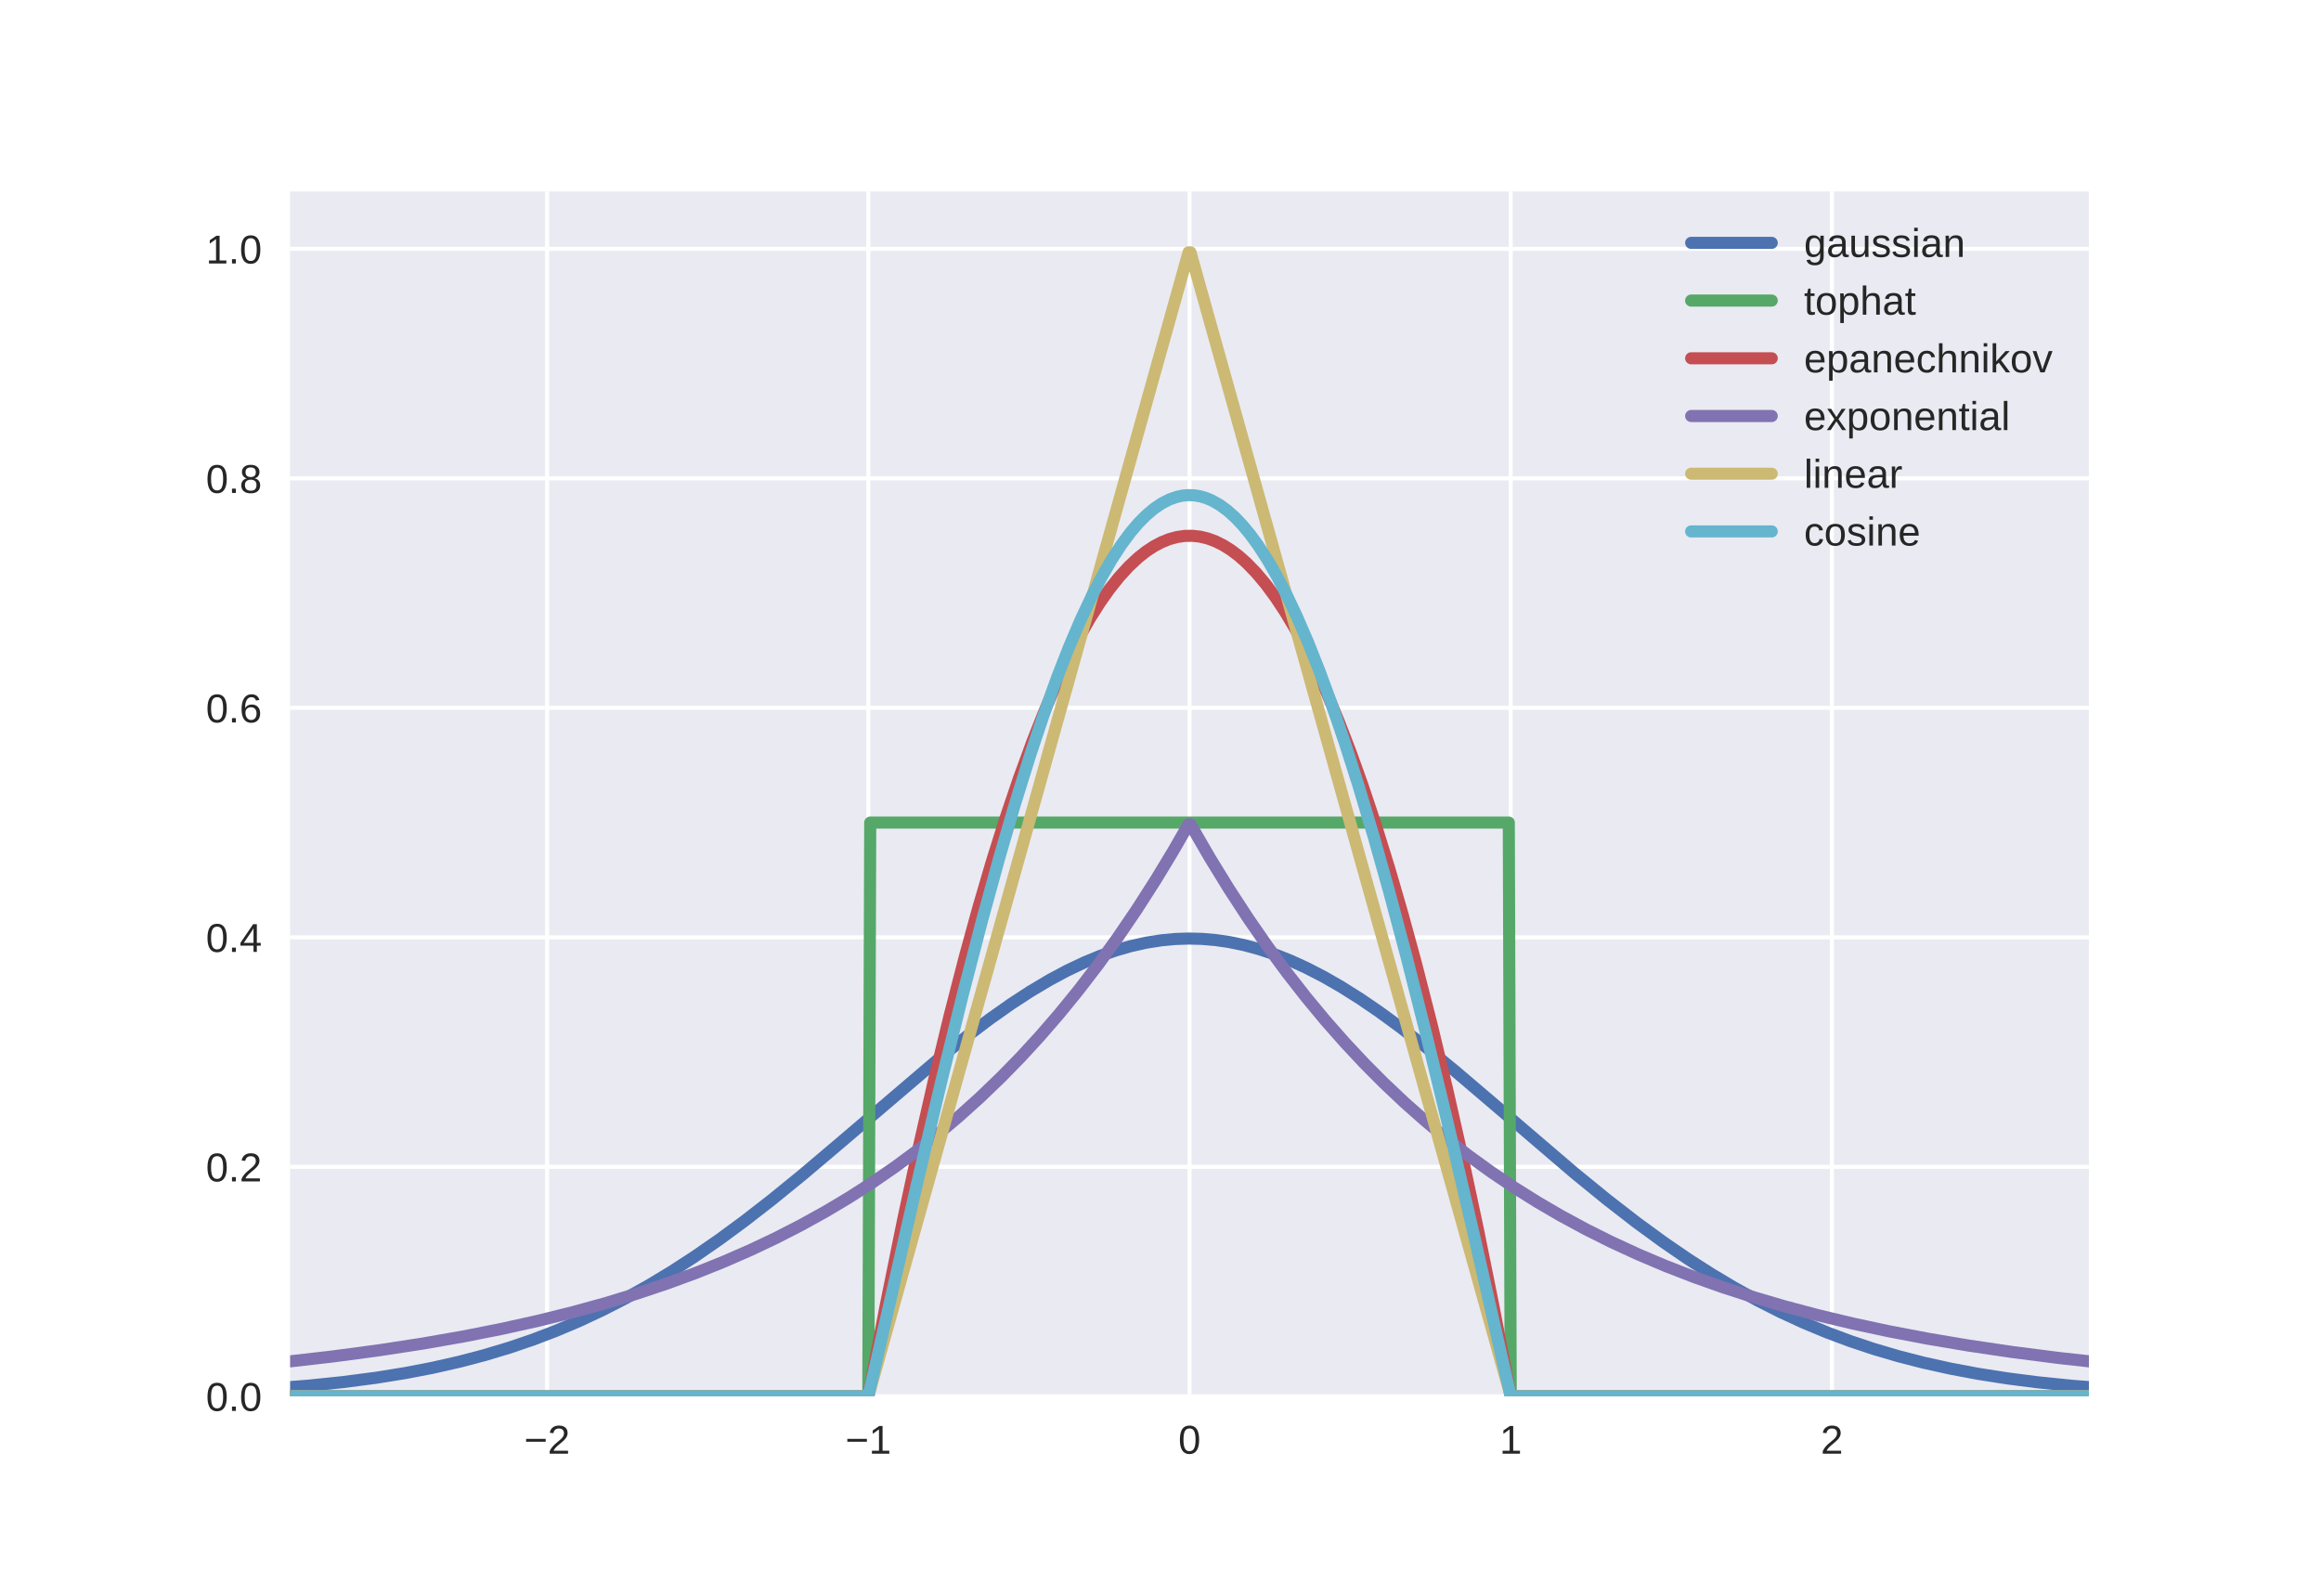 <?xml version="1.0" encoding="utf-8" standalone="no"?>
<!DOCTYPE svg PUBLIC "-//W3C//DTD SVG 1.1//EN"
  "http://www.w3.org/Graphics/SVG/1.1/DTD/svg11.dtd">
<!-- Created with matplotlib (http://matplotlib.org/) -->
<svg height="396pt" version="1.1" viewBox="0 0 576 396" width="576pt" xmlns="http://www.w3.org/2000/svg" xmlns:xlink="http://www.w3.org/1999/xlink">
 <defs>
  <style type="text/css">
*{stroke-linecap:butt;stroke-linejoin:round;}
  </style>
 </defs>
 <g id="figure_1">
  <g id="patch_1">
   <path d="M 0 396 
L 576 396 
L 576 0 
L 0 0 
z
" style="fill:#ffffff;"/>
  </g>
  <g id="axes_1">
   <g id="patch_2">
    <path d="M 72 346.5 
L 518.4 346.5 
L 518.4 47.52 
L 72 47.52 
z
" style="fill:#eaeaf2;"/>
   </g>
   <g id="matplotlib.axis_1">
    <g id="xtick_1">
     <g id="line2d_1">
      <path clip-path="url(#pc310bb26da)" d="M 135.771 346.5 
L 135.771 47.52 
" style="fill:none;stroke:#ffffff;stroke-linecap:round;"/>
     </g>
     <g id="line2d_2"/>
     <g id="text_1">
      <!-- −2 -->
      <defs>
       <path d="M 4.938 29.688 
L 4.938 36.812 
L 53.516 36.812 
L 53.516 29.688 
z
" id="LiberationSans-2212"/>
       <path d="M 5.031 0 
L 5.031 6.203 
Q 7.516 11.922 11.109 16.281 
Q 14.703 20.656 18.656 24.188 
Q 22.609 27.734 26.484 30.766 
Q 30.375 33.797 33.5 36.812 
Q 36.625 39.844 38.547 43.156 
Q 40.484 46.484 40.484 50.688 
Q 40.484 56.344 37.156 59.469 
Q 33.844 62.594 27.938 62.594 
Q 22.312 62.594 18.672 59.547 
Q 15.047 56.5 14.406 50.984 
L 5.422 51.812 
Q 6.391 60.062 12.422 64.938 
Q 18.453 69.828 27.938 69.828 
Q 38.328 69.828 43.922 64.922 
Q 49.516 60.016 49.516 50.984 
Q 49.516 46.969 47.672 43.016 
Q 45.844 39.062 42.234 35.109 
Q 38.625 31.156 28.422 22.859 
Q 22.797 18.266 19.469 14.578 
Q 16.156 10.891 14.703 7.469 
L 50.594 7.469 
L 50.594 0 
z
" id="LiberationSans-32"/>
      </defs>
      <g style="fill:#262626;" transform="translate(130.071 360.747)scale(0.1 -0.1)">
       <use xlink:href="#LiberationSans-2212"/>
       <use x="58.398" xlink:href="#LiberationSans-32"/>
      </g>
     </g>
    </g>
    <g id="xtick_2">
     <g id="line2d_3">
      <path clip-path="url(#pc310bb26da)" d="M 215.486 346.5 
L 215.486 47.52 
" style="fill:none;stroke:#ffffff;stroke-linecap:round;"/>
     </g>
     <g id="line2d_4"/>
     <g id="text_2">
      <!-- −1 -->
      <defs>
       <path d="M 7.625 0 
L 7.625 7.469 
L 25.141 7.469 
L 25.141 60.406 
L 9.625 49.312 
L 9.625 57.625 
L 25.875 68.797 
L 33.984 68.797 
L 33.984 7.469 
L 50.734 7.469 
L 50.734 0 
z
" id="LiberationSans-31"/>
      </defs>
      <g style="fill:#262626;" transform="translate(209.785 360.747)scale(0.1 -0.1)">
       <use xlink:href="#LiberationSans-2212"/>
       <use x="58.398" xlink:href="#LiberationSans-31"/>
      </g>
     </g>
    </g>
    <g id="xtick_3">
     <g id="line2d_5">
      <path clip-path="url(#pc310bb26da)" d="M 295.2 346.5 
L 295.2 47.52 
" style="fill:none;stroke:#ffffff;stroke-linecap:round;"/>
     </g>
     <g id="line2d_6"/>
     <g id="text_3">
      <!-- 0 -->
      <defs>
       <path d="M 51.703 34.422 
Q 51.703 17.188 45.625 8.094 
Q 39.547 -0.984 27.688 -0.984 
Q 15.828 -0.984 9.859 8.047 
Q 3.906 17.094 3.906 34.422 
Q 3.906 52.156 9.688 60.984 
Q 15.484 69.828 27.984 69.828 
Q 40.141 69.828 45.922 60.891 
Q 51.703 51.953 51.703 34.422 
z
M 42.781 34.422 
Q 42.781 49.312 39.328 56 
Q 35.891 62.703 27.984 62.703 
Q 19.875 62.703 16.328 56.109 
Q 12.797 49.516 12.797 34.422 
Q 12.797 19.781 16.375 12.984 
Q 19.969 6.203 27.781 6.203 
Q 35.547 6.203 39.156 13.125 
Q 42.781 20.062 42.781 34.422 
z
" id="LiberationSans-30"/>
      </defs>
      <g style="fill:#262626;" transform="translate(292.42 360.747)scale(0.1 -0.1)">
       <use xlink:href="#LiberationSans-30"/>
      </g>
     </g>
    </g>
    <g id="xtick_4">
     <g id="line2d_7">
      <path clip-path="url(#pc310bb26da)" d="M 374.914 346.5 
L 374.914 47.52 
" style="fill:none;stroke:#ffffff;stroke-linecap:round;"/>
     </g>
     <g id="line2d_8"/>
     <g id="text_4">
      <!-- 1 -->
      <g style="fill:#262626;" transform="translate(372.134 360.747)scale(0.1 -0.1)">
       <use xlink:href="#LiberationSans-31"/>
      </g>
     </g>
    </g>
    <g id="xtick_5">
     <g id="line2d_9">
      <path clip-path="url(#pc310bb26da)" d="M 454.629 346.5 
L 454.629 47.52 
" style="fill:none;stroke:#ffffff;stroke-linecap:round;"/>
     </g>
     <g id="line2d_10"/>
     <g id="text_5">
      <!-- 2 -->
      <g style="fill:#262626;" transform="translate(451.848 360.747)scale(0.1 -0.1)">
       <use xlink:href="#LiberationSans-32"/>
      </g>
     </g>
    </g>
   </g>
   <g id="matplotlib.axis_2">
    <g id="ytick_1">
     <g id="line2d_11">
      <path clip-path="url(#pc310bb26da)" d="M 72 346.5 
L 518.4 346.5 
" style="fill:none;stroke:#ffffff;stroke-linecap:round;"/>
     </g>
     <g id="line2d_12"/>
     <g id="text_6">
      <!-- 0.0 -->
      <defs>
       <path d="M 9.125 0 
L 9.125 10.688 
L 18.656 10.688 
L 18.656 0 
z
" id="LiberationSans-2e"/>
      </defs>
      <g style="fill:#262626;" transform="translate(51.1 350.123)scale(0.1 -0.1)">
       <use xlink:href="#LiberationSans-30"/>
       <use x="55.615" xlink:href="#LiberationSans-2e"/>
       <use x="83.398" xlink:href="#LiberationSans-30"/>
      </g>
     </g>
    </g>
    <g id="ytick_2">
     <g id="line2d_13">
      <path clip-path="url(#pc310bb26da)" d="M 72 289.551 
L 518.4 289.551 
" style="fill:none;stroke:#ffffff;stroke-linecap:round;"/>
     </g>
     <g id="line2d_14"/>
     <g id="text_7">
      <!-- 0.2 -->
      <g style="fill:#262626;" transform="translate(51.1 293.175)scale(0.1 -0.1)">
       <use xlink:href="#LiberationSans-30"/>
       <use x="55.615" xlink:href="#LiberationSans-2e"/>
       <use x="83.398" xlink:href="#LiberationSans-32"/>
      </g>
     </g>
    </g>
    <g id="ytick_3">
     <g id="line2d_15">
      <path clip-path="url(#pc310bb26da)" d="M 72 232.603 
L 518.4 232.603 
" style="fill:none;stroke:#ffffff;stroke-linecap:round;"/>
     </g>
     <g id="line2d_16"/>
     <g id="text_8">
      <!-- 0.4 -->
      <defs>
       <path d="M 43.016 15.578 
L 43.016 0 
L 34.719 0 
L 34.719 15.578 
L 2.297 15.578 
L 2.297 22.406 
L 33.797 68.797 
L 43.016 68.797 
L 43.016 22.516 
L 52.688 22.516 
L 52.688 15.578 
z
M 34.719 58.891 
Q 34.625 58.594 33.344 56.297 
Q 32.078 54 31.453 53.078 
L 13.812 27.094 
L 11.188 23.484 
L 10.406 22.516 
L 34.719 22.516 
z
" id="LiberationSans-34"/>
      </defs>
      <g style="fill:#262626;" transform="translate(51.1 236.226)scale(0.1 -0.1)">
       <use xlink:href="#LiberationSans-30"/>
       <use x="55.615" xlink:href="#LiberationSans-2e"/>
       <use x="83.398" xlink:href="#LiberationSans-34"/>
      </g>
     </g>
    </g>
    <g id="ytick_4">
     <g id="line2d_17">
      <path clip-path="url(#pc310bb26da)" d="M 72 175.654 
L 518.4 175.654 
" style="fill:none;stroke:#ffffff;stroke-linecap:round;"/>
     </g>
     <g id="line2d_18"/>
     <g id="text_9">
      <!-- 0.6 -->
      <defs>
       <path d="M 51.219 22.516 
Q 51.219 11.625 45.312 5.312 
Q 39.406 -0.984 29 -0.984 
Q 17.391 -0.984 11.234 7.656 
Q 5.078 16.312 5.078 32.812 
Q 5.078 50.688 11.469 60.25 
Q 17.875 69.828 29.688 69.828 
Q 45.266 69.828 49.312 55.812 
L 40.922 54.297 
Q 38.328 62.703 29.594 62.703 
Q 22.078 62.703 17.938 55.688 
Q 13.812 48.688 13.812 35.406 
Q 16.219 39.844 20.562 42.156 
Q 24.906 44.484 30.516 44.484 
Q 40.047 44.484 45.625 38.516 
Q 51.219 32.562 51.219 22.516 
z
M 42.281 22.125 
Q 42.281 29.594 38.625 33.641 
Q 34.969 37.703 28.422 37.703 
Q 22.266 37.703 18.484 34.109 
Q 14.703 30.516 14.703 24.219 
Q 14.703 16.266 18.625 11.188 
Q 22.562 6.109 28.719 6.109 
Q 35.062 6.109 38.672 10.375 
Q 42.281 14.656 42.281 22.125 
z
" id="LiberationSans-36"/>
      </defs>
      <g style="fill:#262626;" transform="translate(51.1 179.278)scale(0.1 -0.1)">
       <use xlink:href="#LiberationSans-30"/>
       <use x="55.615" xlink:href="#LiberationSans-2e"/>
       <use x="83.398" xlink:href="#LiberationSans-36"/>
      </g>
     </g>
    </g>
    <g id="ytick_5">
     <g id="line2d_19">
      <path clip-path="url(#pc310bb26da)" d="M 72 118.706 
L 518.4 118.706 
" style="fill:none;stroke:#ffffff;stroke-linecap:round;"/>
     </g>
     <g id="line2d_20"/>
     <g id="text_10">
      <!-- 0.8 -->
      <defs>
       <path d="M 51.266 19.188 
Q 51.266 9.672 45.203 4.344 
Q 39.156 -0.984 27.828 -0.984 
Q 16.797 -0.984 10.562 4.234 
Q 4.344 9.469 4.344 19.094 
Q 4.344 25.828 8.203 30.422 
Q 12.062 35.016 18.062 35.984 
L 18.062 36.188 
Q 12.453 37.5 9.203 41.891 
Q 5.953 46.297 5.953 52.203 
Q 5.953 60.062 11.828 64.938 
Q 17.719 69.828 27.641 69.828 
Q 37.797 69.828 43.672 65.031 
Q 49.562 60.25 49.562 52.094 
Q 49.562 46.188 46.281 41.797 
Q 43.016 37.406 37.359 36.281 
L 37.359 36.078 
Q 43.953 35.016 47.609 30.5 
Q 51.266 25.984 51.266 19.188 
z
M 40.438 51.609 
Q 40.438 63.281 27.641 63.281 
Q 21.438 63.281 18.188 60.344 
Q 14.938 57.422 14.938 51.609 
Q 14.938 45.703 18.281 42.594 
Q 21.625 39.5 27.734 39.5 
Q 33.938 39.5 37.188 42.359 
Q 40.438 45.219 40.438 51.609 
z
M 42.141 20.016 
Q 42.141 26.422 38.328 29.656 
Q 34.516 32.906 27.641 32.906 
Q 20.953 32.906 17.188 29.406 
Q 13.422 25.922 13.422 19.828 
Q 13.422 5.609 27.938 5.609 
Q 35.109 5.609 38.625 9.047 
Q 42.141 12.5 42.141 20.016 
z
" id="LiberationSans-38"/>
      </defs>
      <g style="fill:#262626;" transform="translate(51.1 122.329)scale(0.1 -0.1)">
       <use xlink:href="#LiberationSans-30"/>
       <use x="55.615" xlink:href="#LiberationSans-2e"/>
       <use x="83.398" xlink:href="#LiberationSans-38"/>
      </g>
     </g>
    </g>
    <g id="ytick_6">
     <g id="line2d_21">
      <path clip-path="url(#pc310bb26da)" d="M 72 61.757 
L 518.4 61.757 
" style="fill:none;stroke:#ffffff;stroke-linecap:round;"/>
     </g>
     <g id="line2d_22"/>
     <g id="text_11">
      <!-- 1.0 -->
      <g style="fill:#262626;" transform="translate(51.1 65.381)scale(0.1 -0.1)">
       <use xlink:href="#LiberationSans-31"/>
       <use x="55.615" xlink:href="#LiberationSans-2e"/>
       <use x="83.398" xlink:href="#LiberationSans-30"/>
      </g>
     </g>
    </g>
   </g>
   <g id="line2d_23">
    <path clip-path="url(#pc310bb26da)" d="M 56.057 345.238 
L 67.069 344.608 
L 76.644 343.851 
L 85.262 342.958 
L 93.401 341.89 
L 100.582 340.732 
L 107.285 339.443 
L 113.988 337.926 
L 120.212 336.292 
L 126.436 334.42 
L 132.181 332.465 
L 137.926 330.279 
L 143.671 327.848 
L 149.416 325.165 
L 155.161 322.222 
L 160.907 319.017 
L 166.652 315.55 
L 172.397 311.825 
L 178.621 307.512 
L 184.845 302.929 
L 191.547 297.723 
L 199.208 291.486 
L 208.783 283.381 
L 233.2 262.554 
L 239.903 257.196 
L 245.648 252.862 
L 250.914 249.149 
L 255.702 246.027 
L 260.49 243.178 
L 264.798 240.872 
L 269.107 238.829 
L 272.937 237.249 
L 276.768 235.901 
L 280.598 234.794 
L 284.428 233.937 
L 288.258 233.334 
L 291.609 233.019 
L 294.961 232.905 
L 298.312 232.991 
L 301.663 233.277 
L 305.015 233.762 
L 308.845 234.556 
L 312.675 235.601 
L 316.505 236.89 
L 320.335 238.413 
L 324.165 240.161 
L 328.474 242.382 
L 332.783 244.853 
L 337.571 247.869 
L 342.358 251.14 
L 347.625 254.995 
L 353.849 259.84 
L 361.03 265.726 
L 371.084 274.293 
L 390.714 291.087 
L 398.853 297.723 
L 406.034 303.291 
L 412.737 308.194 
L 418.961 312.463 
L 424.706 316.145 
L 430.451 319.57 
L 436.196 322.731 
L 441.941 325.63 
L 447.686 328.271 
L 453.432 330.66 
L 459.177 332.807 
L 464.922 334.724 
L 471.146 336.558 
L 477.37 338.157 
L 484.073 339.64 
L 490.775 340.899 
L 497.957 342.028 
L 505.617 343.014 
L 514.235 343.895 
L 523.81 344.64 
L 534.343 345.238 
L 534.343 345.238 
" style="fill:none;stroke:#4c72b0;stroke-linecap:round;stroke-width:3;"/>
   </g>
   <g id="line2d_24">
    <path clip-path="url(#pc310bb26da)" d="M 56.057 346.5 
L 215.486 346.5 
L 215.964 204.129 
L 374.436 204.129 
L 374.914 346.5 
L 534.343 346.5 
L 534.343 346.5 
" style="fill:none;stroke:#55a868;stroke-linecap:round;stroke-width:3;"/>
   </g>
   <g id="line2d_25">
    <path clip-path="url(#pc310bb26da)" d="M 56.057 346.5 
L 215.486 346.5 
L 219.795 324.037 
L 224.103 302.821 
L 227.934 285.011 
L 231.764 268.187 
L 235.594 252.348 
L 239.424 237.496 
L 242.775 225.309 
L 246.127 213.877 
L 249.478 203.2 
L 252.829 193.278 
L 256.181 184.111 
L 259.053 176.854 
L 261.926 170.152 
L 264.798 164.005 
L 267.671 158.412 
L 270.544 153.374 
L 272.937 149.6 
L 275.331 146.21 
L 277.725 143.206 
L 280.119 140.587 
L 282.513 138.353 
L 284.428 136.843 
L 286.343 135.579 
L 288.258 134.563 
L 290.173 133.792 
L 292.088 133.268 
L 294.003 132.991 
L 295.918 132.96 
L 297.833 133.176 
L 299.748 133.638 
L 301.663 134.347 
L 303.578 135.302 
L 305.493 136.504 
L 307.408 137.952 
L 309.324 139.647 
L 311.717 142.112 
L 314.111 144.962 
L 316.505 148.198 
L 318.899 151.818 
L 321.293 155.824 
L 323.686 160.215 
L 326.559 165.993 
L 329.432 172.325 
L 332.304 179.212 
L 335.177 186.653 
L 338.049 194.649 
L 341.401 204.679 
L 344.752 215.464 
L 348.103 227.004 
L 351.455 239.299 
L 355.285 254.274 
L 359.115 270.236 
L 362.945 287.183 
L 366.775 305.117 
L 370.605 324.037 
L 374.914 346.5 
L 534.343 346.5 
L 534.343 346.5 
" style="fill:none;stroke:#c44e52;stroke-linecap:round;stroke-width:3;"/>
   </g>
   <g id="line2d_26">
    <path clip-path="url(#pc310bb26da)" d="M 56.057 339.412 
L 69.941 338.063 
L 82.389 336.637 
L 93.88 335.108 
L 104.891 333.42 
L 114.945 331.662 
L 124.52 329.768 
L 133.617 327.746 
L 142.235 325.605 
L 150.374 323.359 
L 158.034 321.024 
L 165.694 318.455 
L 172.876 315.811 
L 179.578 313.119 
L 186.281 310.191 
L 192.505 307.242 
L 198.729 304.054 
L 204.953 300.607 
L 210.698 297.178 
L 216.443 293.492 
L 222.188 289.53 
L 227.455 285.639 
L 232.721 281.483 
L 237.988 277.042 
L 243.254 272.298 
L 248.52 267.23 
L 253.308 262.324 
L 258.096 257.113 
L 262.883 251.58 
L 267.671 245.704 
L 272.459 239.465 
L 277.246 232.84 
L 282.034 225.804 
L 286.822 218.333 
L 291.131 211.214 
L 294.961 204.555 
L 295.439 204.555 
L 300.227 212.83 
L 305.015 220.622 
L 309.802 227.959 
L 314.59 234.869 
L 319.378 241.376 
L 324.165 247.504 
L 328.953 253.275 
L 333.741 258.709 
L 338.528 263.827 
L 343.316 268.646 
L 348.582 273.623 
L 353.849 278.282 
L 359.115 282.644 
L 364.381 286.726 
L 370.127 290.882 
L 375.872 294.75 
L 381.617 298.348 
L 387.362 301.697 
L 393.586 305.062 
L 399.81 308.174 
L 406.513 311.265 
L 413.215 314.106 
L 420.397 316.897 
L 427.578 319.448 
L 435.239 321.926 
L 442.899 324.178 
L 451.038 326.344 
L 459.656 328.41 
L 468.752 330.361 
L 478.327 332.187 
L 488.381 333.883 
L 499.393 335.511 
L 510.883 336.986 
L 523.331 338.362 
L 534.343 339.412 
L 534.343 339.412 
" style="fill:none;stroke:#8172b2;stroke-linecap:round;stroke-width:3;"/>
   </g>
   <g id="line2d_27">
    <path clip-path="url(#pc310bb26da)" d="M 56.057 346.5 
L 215.486 346.5 
L 294.961 62.612 
L 295.439 62.612 
L 374.914 346.5 
L 534.343 346.5 
L 534.343 346.5 
" style="fill:none;stroke:#ccb974;stroke-linecap:round;stroke-width:3;"/>
   </g>
   <g id="line2d_28">
    <path clip-path="url(#pc310bb26da)" d="M 56.057 346.5 
L 215.486 346.5 
L 227.455 294.242 
L 233.679 268.033 
L 238.945 246.761 
L 243.733 228.349 
L 248.042 212.672 
L 251.872 199.543 
L 255.702 187.25 
L 259.053 177.236 
L 262.405 167.959 
L 265.277 160.626 
L 268.15 153.889 
L 271.022 147.768 
L 273.416 143.153 
L 275.81 138.99 
L 278.204 135.289 
L 280.598 132.058 
L 282.513 129.816 
L 284.428 127.883 
L 286.343 126.261 
L 288.258 124.953 
L 290.173 123.96 
L 292.088 123.284 
L 293.524 122.985 
L 294.961 122.866 
L 296.397 122.926 
L 297.833 123.164 
L 299.269 123.582 
L 300.706 124.178 
L 302.621 125.25 
L 304.536 126.637 
L 306.451 128.337 
L 308.366 130.348 
L 310.281 132.666 
L 312.196 135.289 
L 314.59 138.99 
L 316.984 143.153 
L 319.378 147.768 
L 321.771 152.825 
L 324.644 159.461 
L 327.517 166.697 
L 330.389 174.508 
L 333.741 184.316 
L 337.092 194.831 
L 340.922 207.655 
L 344.752 221.269 
L 349.061 237.434 
L 353.849 256.31 
L 359.115 277.995 
L 365.818 306.627 
L 374.914 346.5 
L 534.343 346.5 
L 534.343 346.5 
" style="fill:none;stroke:#64b5cd;stroke-linecap:round;stroke-width:3;"/>
   </g>
   <g id="patch_3">
    <path d="M 72 346.5 
L 72 47.52 
" style="fill:none;"/>
   </g>
   <g id="patch_4">
    <path d="M 518.4 346.5 
L 518.4 47.52 
" style="fill:none;"/>
   </g>
   <g id="patch_5">
    <path d="M 72 346.5 
L 518.4 346.5 
" style="fill:none;"/>
   </g>
   <g id="patch_6">
    <path d="M 72 47.52 
L 518.4 47.52 
" style="fill:none;"/>
   </g>
   <g id="legend_1">
    <g id="line2d_29">
     <path d="M 419.691 60.267 
L 439.691 60.267 
" style="fill:none;stroke:#4c72b0;stroke-linecap:round;stroke-width:3;"/>
    </g>
    <g id="line2d_30"/>
    <g id="text_12">
     <!-- gaussian -->
     <defs>
      <path d="M 26.766 -20.75 
Q 18.109 -20.75 12.984 -17.359 
Q 7.859 -13.969 6.391 -7.719 
L 15.234 -6.453 
Q 16.109 -10.109 19.109 -12.078 
Q 22.125 -14.062 27 -14.062 
Q 40.141 -14.062 40.141 1.312 
L 40.141 9.812 
L 40.047 9.812 
Q 37.547 4.734 33.203 2.172 
Q 28.859 -0.391 23.047 -0.391 
Q 13.328 -0.391 8.766 6.047 
Q 4.203 12.5 4.203 26.312 
Q 4.203 40.328 9.109 46.984 
Q 14.016 53.656 24.031 53.656 
Q 29.641 53.656 33.766 51.094 
Q 37.891 48.531 40.141 43.797 
L 40.234 43.797 
Q 40.234 45.266 40.422 48.875 
Q 40.625 52.484 40.828 52.828 
L 49.172 52.828 
Q 48.875 50.203 48.875 41.891 
L 48.875 1.516 
Q 48.875 -20.75 26.766 -20.75 
z
M 40.141 26.422 
Q 40.141 32.859 38.375 37.516 
Q 36.625 42.188 33.422 44.656 
Q 30.219 47.125 26.172 47.125 
Q 19.438 47.125 16.359 42.234 
Q 13.281 37.359 13.281 26.422 
Q 13.281 15.578 16.156 10.844 
Q 19.047 6.109 26.031 6.109 
Q 30.172 6.109 33.391 8.547 
Q 36.625 10.984 38.375 15.547 
Q 40.141 20.125 40.141 26.422 
z
" id="LiberationSans-67"/>
      <path d="M 20.219 -0.984 
Q 12.25 -0.984 8.25 3.219 
Q 4.25 7.422 4.25 14.75 
Q 4.25 22.953 9.641 27.344 
Q 15.047 31.734 27.047 32.031 
L 38.922 32.234 
L 38.922 35.109 
Q 38.922 41.547 36.188 44.328 
Q 33.453 47.125 27.594 47.125 
Q 21.688 47.125 19 45.109 
Q 16.312 43.109 15.766 38.719 
L 6.594 39.547 
Q 8.844 53.812 27.781 53.812 
Q 37.75 53.812 42.766 49.234 
Q 47.797 44.672 47.797 36.031 
L 47.797 13.281 
Q 47.797 9.375 48.828 7.391 
Q 49.859 5.422 52.734 5.422 
Q 54 5.422 55.609 5.766 
L 55.609 0.297 
Q 52.297 -0.484 48.828 -0.484 
Q 43.953 -0.484 41.719 2.078 
Q 39.5 4.641 39.203 10.109 
L 38.922 10.109 
Q 35.547 4.047 31.078 1.531 
Q 26.609 -0.984 20.219 -0.984 
z
M 22.219 5.609 
Q 27.047 5.609 30.812 7.812 
Q 34.578 10.016 36.75 13.844 
Q 38.922 17.672 38.922 21.734 
L 38.922 26.078 
L 29.297 25.875 
Q 23.094 25.781 19.891 24.609 
Q 16.703 23.438 14.984 21 
Q 13.281 18.562 13.281 14.594 
Q 13.281 10.297 15.594 7.953 
Q 17.922 5.609 22.219 5.609 
z
" id="LiberationSans-61"/>
      <path d="M 15.328 52.828 
L 15.328 19.344 
Q 15.328 14.109 16.359 11.219 
Q 17.391 8.344 19.625 7.078 
Q 21.875 5.812 26.219 5.812 
Q 32.562 5.812 36.219 10.156 
Q 39.891 14.5 39.891 22.219 
L 39.891 52.828 
L 48.688 52.828 
L 48.688 11.281 
Q 48.688 2.047 48.969 0 
L 40.672 0 
Q 40.625 0.25 40.578 1.312 
Q 40.531 2.391 40.453 3.781 
Q 40.375 5.172 40.281 9.031 
L 40.141 9.031 
Q 37.109 3.562 33.125 1.281 
Q 29.156 -0.984 23.25 -0.984 
Q 14.547 -0.984 10.516 3.344 
Q 6.5 7.672 6.5 17.625 
L 6.5 52.828 
z
" id="LiberationSans-75"/>
      <path d="M 46.391 14.594 
Q 46.391 7.125 40.75 3.062 
Q 35.109 -0.984 24.953 -0.984 
Q 15.094 -0.984 9.734 2.266 
Q 4.391 5.516 2.781 12.406 
L 10.547 13.922 
Q 11.672 9.672 15.188 7.688 
Q 18.703 5.719 24.953 5.719 
Q 31.641 5.719 34.734 7.766 
Q 37.844 9.812 37.844 13.922 
Q 37.844 17.047 35.688 19 
Q 33.547 20.953 28.766 22.219 
L 22.469 23.875 
Q 14.891 25.828 11.688 27.703 
Q 8.5 29.594 6.688 32.281 
Q 4.891 34.969 4.891 38.875 
Q 4.891 46.094 10.031 49.875 
Q 15.188 53.656 25.047 53.656 
Q 33.797 53.656 38.938 50.578 
Q 44.094 47.516 45.453 40.719 
L 37.547 39.75 
Q 36.812 43.266 33.609 45.141 
Q 30.422 47.016 25.047 47.016 
Q 19.094 47.016 16.25 45.203 
Q 13.422 43.406 13.422 39.75 
Q 13.422 37.5 14.594 36.031 
Q 15.766 34.578 18.062 33.547 
Q 20.359 32.516 27.734 30.719 
Q 34.719 28.953 37.797 27.469 
Q 40.875 25.984 42.656 24.172 
Q 44.438 22.359 45.406 19.984 
Q 46.391 17.625 46.391 14.594 
z
" id="LiberationSans-73"/>
      <path d="M 6.688 64.062 
L 6.688 72.469 
L 15.484 72.469 
L 15.484 64.062 
z
M 6.688 0 
L 6.688 52.828 
L 15.484 52.828 
L 15.484 0 
z
" id="LiberationSans-69"/>
      <path d="M 40.281 0 
L 40.281 33.5 
Q 40.281 38.719 39.25 41.594 
Q 38.234 44.484 35.984 45.75 
Q 33.734 47.016 29.391 47.016 
Q 23.047 47.016 19.375 42.672 
Q 15.719 38.328 15.719 30.609 
L 15.719 0 
L 6.938 0 
L 6.938 41.547 
Q 6.938 50.781 6.641 52.828 
L 14.938 52.828 
Q 14.984 52.594 15.031 51.516 
Q 15.094 50.438 15.156 49.047 
Q 15.234 47.656 15.328 43.797 
L 15.484 43.797 
Q 18.5 49.266 22.484 51.531 
Q 26.469 53.812 32.375 53.812 
Q 41.062 53.812 45.094 49.484 
Q 49.125 45.172 49.125 35.203 
L 49.125 0 
z
" id="LiberationSans-6e"/>
     </defs>
     <g style="fill:#262626;" transform="translate(447.691 63.767)scale(0.1 -0.1)">
      <use xlink:href="#LiberationSans-67"/>
      <use x="55.615" xlink:href="#LiberationSans-61"/>
      <use x="111.23" xlink:href="#LiberationSans-75"/>
      <use x="166.846" xlink:href="#LiberationSans-73"/>
      <use x="216.846" xlink:href="#LiberationSans-73"/>
      <use x="266.846" xlink:href="#LiberationSans-69"/>
      <use x="289.062" xlink:href="#LiberationSans-61"/>
      <use x="344.678" xlink:href="#LiberationSans-6e"/>
     </g>
    </g>
    <g id="line2d_31">
     <path d="M 419.691 74.589 
L 439.691 74.589 
" style="fill:none;stroke:#55a868;stroke-linecap:round;stroke-width:3;"/>
    </g>
    <g id="line2d_32"/>
    <g id="text_13">
     <!-- tophat -->
     <defs>
      <path d="M 27.047 0.391 
Q 22.703 -0.781 18.172 -0.781 
Q 7.625 -0.781 7.625 11.188 
L 7.625 46.438 
L 1.516 46.438 
L 1.516 52.828 
L 7.953 52.828 
L 10.547 64.656 
L 16.406 64.656 
L 16.406 52.828 
L 26.172 52.828 
L 26.172 46.438 
L 16.406 46.438 
L 16.406 13.094 
Q 16.406 9.281 17.641 7.734 
Q 18.891 6.203 21.969 6.203 
Q 23.734 6.203 27.047 6.891 
z
" id="LiberationSans-74"/>
      <path d="M 51.422 26.469 
Q 51.422 12.594 45.312 5.797 
Q 39.203 -0.984 27.594 -0.984 
Q 16.016 -0.984 10.109 6.078 
Q 4.203 13.141 4.203 26.469 
Q 4.203 53.812 27.875 53.812 
Q 39.984 53.812 45.703 47.141 
Q 51.422 40.484 51.422 26.469 
z
M 42.188 26.469 
Q 42.188 37.406 38.938 42.359 
Q 35.688 47.312 28.031 47.312 
Q 20.312 47.312 16.859 42.25 
Q 13.422 37.203 13.422 26.469 
Q 13.422 16.016 16.812 10.766 
Q 20.219 5.516 27.484 5.516 
Q 35.406 5.516 38.797 10.594 
Q 42.188 15.672 42.188 26.469 
z
" id="LiberationSans-6f"/>
      <path d="M 51.422 26.656 
Q 51.422 -0.984 31.984 -0.984 
Q 19.781 -0.984 15.578 8.203 
L 15.328 8.203 
Q 15.531 7.812 15.531 -0.094 
L 15.531 -20.75 
L 6.734 -20.75 
L 6.734 42.047 
Q 6.734 50.203 6.453 52.828 
L 14.938 52.828 
Q 14.984 52.641 15.078 51.438 
Q 15.188 50.25 15.312 47.75 
Q 15.438 45.266 15.438 44.344 
L 15.625 44.344 
Q 17.969 49.219 21.828 51.484 
Q 25.688 53.766 31.984 53.766 
Q 41.75 53.766 46.578 47.219 
Q 51.422 40.672 51.422 26.656 
z
M 42.188 26.469 
Q 42.188 37.5 39.203 42.234 
Q 36.234 46.969 29.734 46.969 
Q 24.516 46.969 21.562 44.766 
Q 18.609 42.578 17.062 37.906 
Q 15.531 33.25 15.531 25.781 
Q 15.531 15.375 18.844 10.438 
Q 22.172 5.516 29.641 5.516 
Q 36.188 5.516 39.188 10.328 
Q 42.188 15.141 42.188 26.469 
z
" id="LiberationSans-70"/>
      <path d="M 15.484 43.797 
Q 18.312 48.969 22.281 51.391 
Q 26.266 53.812 32.375 53.812 
Q 40.969 53.812 45.047 49.531 
Q 49.125 45.266 49.125 35.203 
L 49.125 0 
L 40.281 0 
L 40.281 33.5 
Q 40.281 39.062 39.25 41.766 
Q 38.234 44.484 35.891 45.75 
Q 33.547 47.016 29.391 47.016 
Q 23.188 47.016 19.453 42.719 
Q 15.719 38.422 15.719 31.156 
L 15.719 0 
L 6.938 0 
L 6.938 72.469 
L 15.719 72.469 
L 15.719 53.609 
Q 15.719 50.641 15.547 47.453 
Q 15.375 44.281 15.328 43.797 
z
" id="LiberationSans-68"/>
     </defs>
     <g style="fill:#262626;" transform="translate(447.691 78.089)scale(0.1 -0.1)">
      <use xlink:href="#LiberationSans-74"/>
      <use x="27.783" xlink:href="#LiberationSans-6f"/>
      <use x="83.398" xlink:href="#LiberationSans-70"/>
      <use x="139.014" xlink:href="#LiberationSans-68"/>
      <use x="194.629" xlink:href="#LiberationSans-61"/>
      <use x="250.244" xlink:href="#LiberationSans-74"/>
     </g>
    </g>
    <g id="line2d_33">
     <path d="M 419.691 88.911 
L 439.691 88.911 
" style="fill:none;stroke:#c44e52;stroke-linecap:round;stroke-width:3;"/>
    </g>
    <g id="line2d_34"/>
    <g id="text_14">
     <!-- epanechnikov -->
     <defs>
      <path d="M 13.484 24.562 
Q 13.484 15.484 17.234 10.547 
Q 21 5.609 28.219 5.609 
Q 33.938 5.609 37.375 7.906 
Q 40.828 10.203 42.047 13.719 
L 49.75 11.531 
Q 45.016 -0.984 28.219 -0.984 
Q 16.5 -0.984 10.375 6 
Q 4.25 12.984 4.25 26.766 
Q 4.25 39.844 10.375 46.828 
Q 16.5 53.812 27.875 53.812 
Q 51.172 53.812 51.172 25.734 
L 51.172 24.562 
z
M 42.094 31.297 
Q 41.359 39.656 37.844 43.484 
Q 34.328 47.312 27.734 47.312 
Q 21.344 47.312 17.609 43.031 
Q 13.875 38.766 13.578 31.297 
z
" id="LiberationSans-65"/>
      <path d="M 13.422 26.656 
Q 13.422 16.109 16.734 11.031 
Q 20.062 5.953 26.766 5.953 
Q 31.453 5.953 34.594 8.484 
Q 37.75 11.031 38.484 16.312 
L 47.359 15.719 
Q 46.344 8.109 40.875 3.562 
Q 35.406 -0.984 27 -0.984 
Q 15.922 -0.984 10.078 6.016 
Q 4.25 13.031 4.25 26.469 
Q 4.25 39.797 10.109 46.797 
Q 15.969 53.812 26.906 53.812 
Q 35.016 53.812 40.359 49.609 
Q 45.703 45.406 47.078 38.031 
L 38.031 37.359 
Q 37.359 41.75 34.562 44.328 
Q 31.781 46.922 26.656 46.922 
Q 19.672 46.922 16.547 42.281 
Q 13.422 37.641 13.422 26.656 
z
" id="LiberationSans-63"/>
      <path d="M 39.844 0 
L 21.969 24.125 
L 15.531 18.797 
L 15.531 0 
L 6.734 0 
L 6.734 72.469 
L 15.531 72.469 
L 15.531 27.203 
L 38.719 52.828 
L 49.031 52.828 
L 27.594 30.125 
L 50.141 0 
z
" id="LiberationSans-6b"/>
      <path d="M 29.938 0 
L 19.531 0 
L 0.344 52.828 
L 9.719 52.828 
L 21.344 18.453 
Q 21.969 16.5 24.703 6.891 
L 26.422 12.594 
L 28.328 18.359 
L 40.328 52.828 
L 49.656 52.828 
z
" id="LiberationSans-76"/>
     </defs>
     <g style="fill:#262626;" transform="translate(447.691 92.411)scale(0.1 -0.1)">
      <use xlink:href="#LiberationSans-65"/>
      <use x="55.615" xlink:href="#LiberationSans-70"/>
      <use x="111.23" xlink:href="#LiberationSans-61"/>
      <use x="166.846" xlink:href="#LiberationSans-6e"/>
      <use x="222.461" xlink:href="#LiberationSans-65"/>
      <use x="278.076" xlink:href="#LiberationSans-63"/>
      <use x="328.076" xlink:href="#LiberationSans-68"/>
      <use x="383.691" xlink:href="#LiberationSans-6e"/>
      <use x="439.307" xlink:href="#LiberationSans-69"/>
      <use x="461.523" xlink:href="#LiberationSans-6b"/>
      <use x="511.523" xlink:href="#LiberationSans-6f"/>
      <use x="567.139" xlink:href="#LiberationSans-76"/>
     </g>
    </g>
    <g id="line2d_35">
     <path d="M 419.691 103.233 
L 439.691 103.233 
" style="fill:none;stroke:#8172b2;stroke-linecap:round;stroke-width:3;"/>
    </g>
    <g id="line2d_36"/>
    <g id="text_15">
     <!-- exponential -->
     <defs>
      <path d="M 39.109 0 
L 24.906 21.688 
L 10.594 0 
L 1.125 0 
L 19.922 27.156 
L 2 52.828 
L 11.719 52.828 
L 24.906 32.281 
L 37.984 52.828 
L 47.797 52.828 
L 29.891 27.25 
L 48.922 0 
z
" id="LiberationSans-78"/>
      <path d="M 6.734 0 
L 6.734 72.469 
L 15.531 72.469 
L 15.531 0 
z
" id="LiberationSans-6c"/>
     </defs>
     <g style="fill:#262626;" transform="translate(447.691 106.733)scale(0.1 -0.1)">
      <use xlink:href="#LiberationSans-65"/>
      <use x="55.615" xlink:href="#LiberationSans-78"/>
      <use x="105.615" xlink:href="#LiberationSans-70"/>
      <use x="161.23" xlink:href="#LiberationSans-6f"/>
      <use x="216.846" xlink:href="#LiberationSans-6e"/>
      <use x="272.461" xlink:href="#LiberationSans-65"/>
      <use x="328.076" xlink:href="#LiberationSans-6e"/>
      <use x="383.691" xlink:href="#LiberationSans-74"/>
      <use x="411.475" xlink:href="#LiberationSans-69"/>
      <use x="433.691" xlink:href="#LiberationSans-61"/>
      <use x="489.307" xlink:href="#LiberationSans-6c"/>
     </g>
    </g>
    <g id="line2d_37">
     <path d="M 419.691 117.554 
L 439.691 117.554 
" style="fill:none;stroke:#ccb974;stroke-linecap:round;stroke-width:3;"/>
    </g>
    <g id="line2d_38"/>
    <g id="text_16">
     <!-- linear -->
     <defs>
      <path d="M 6.938 0 
L 6.938 40.531 
Q 6.938 46.094 6.641 52.828 
L 14.938 52.828 
Q 15.328 43.844 15.328 42.047 
L 15.531 42.047 
Q 17.625 48.828 20.359 51.312 
Q 23.094 53.812 28.078 53.812 
Q 29.828 53.812 31.641 53.328 
L 31.641 45.266 
Q 29.891 45.75 26.953 45.75 
Q 21.484 45.75 18.594 41.031 
Q 15.719 36.328 15.719 27.547 
L 15.719 0 
z
" id="LiberationSans-72"/>
     </defs>
     <g style="fill:#262626;" transform="translate(447.691 121.054)scale(0.1 -0.1)">
      <use xlink:href="#LiberationSans-6c"/>
      <use x="22.217" xlink:href="#LiberationSans-69"/>
      <use x="44.434" xlink:href="#LiberationSans-6e"/>
      <use x="100.049" xlink:href="#LiberationSans-65"/>
      <use x="155.664" xlink:href="#LiberationSans-61"/>
      <use x="211.279" xlink:href="#LiberationSans-72"/>
     </g>
    </g>
    <g id="line2d_39">
     <path d="M 419.691 131.876 
L 439.691 131.876 
" style="fill:none;stroke:#64b5cd;stroke-linecap:round;stroke-width:3;"/>
    </g>
    <g id="line2d_40"/>
    <g id="text_17">
     <!-- cosine -->
     <g style="fill:#262626;" transform="translate(447.691 135.376)scale(0.1 -0.1)">
      <use xlink:href="#LiberationSans-63"/>
      <use x="50" xlink:href="#LiberationSans-6f"/>
      <use x="105.615" xlink:href="#LiberationSans-73"/>
      <use x="155.615" xlink:href="#LiberationSans-69"/>
      <use x="177.832" xlink:href="#LiberationSans-6e"/>
      <use x="233.447" xlink:href="#LiberationSans-65"/>
     </g>
    </g>
   </g>
  </g>
 </g>
 <defs>
  <clipPath id="pc310bb26da">
   <rect height="298.98" width="446.4" x="72" y="47.52"/>
  </clipPath>
 </defs>
</svg>
